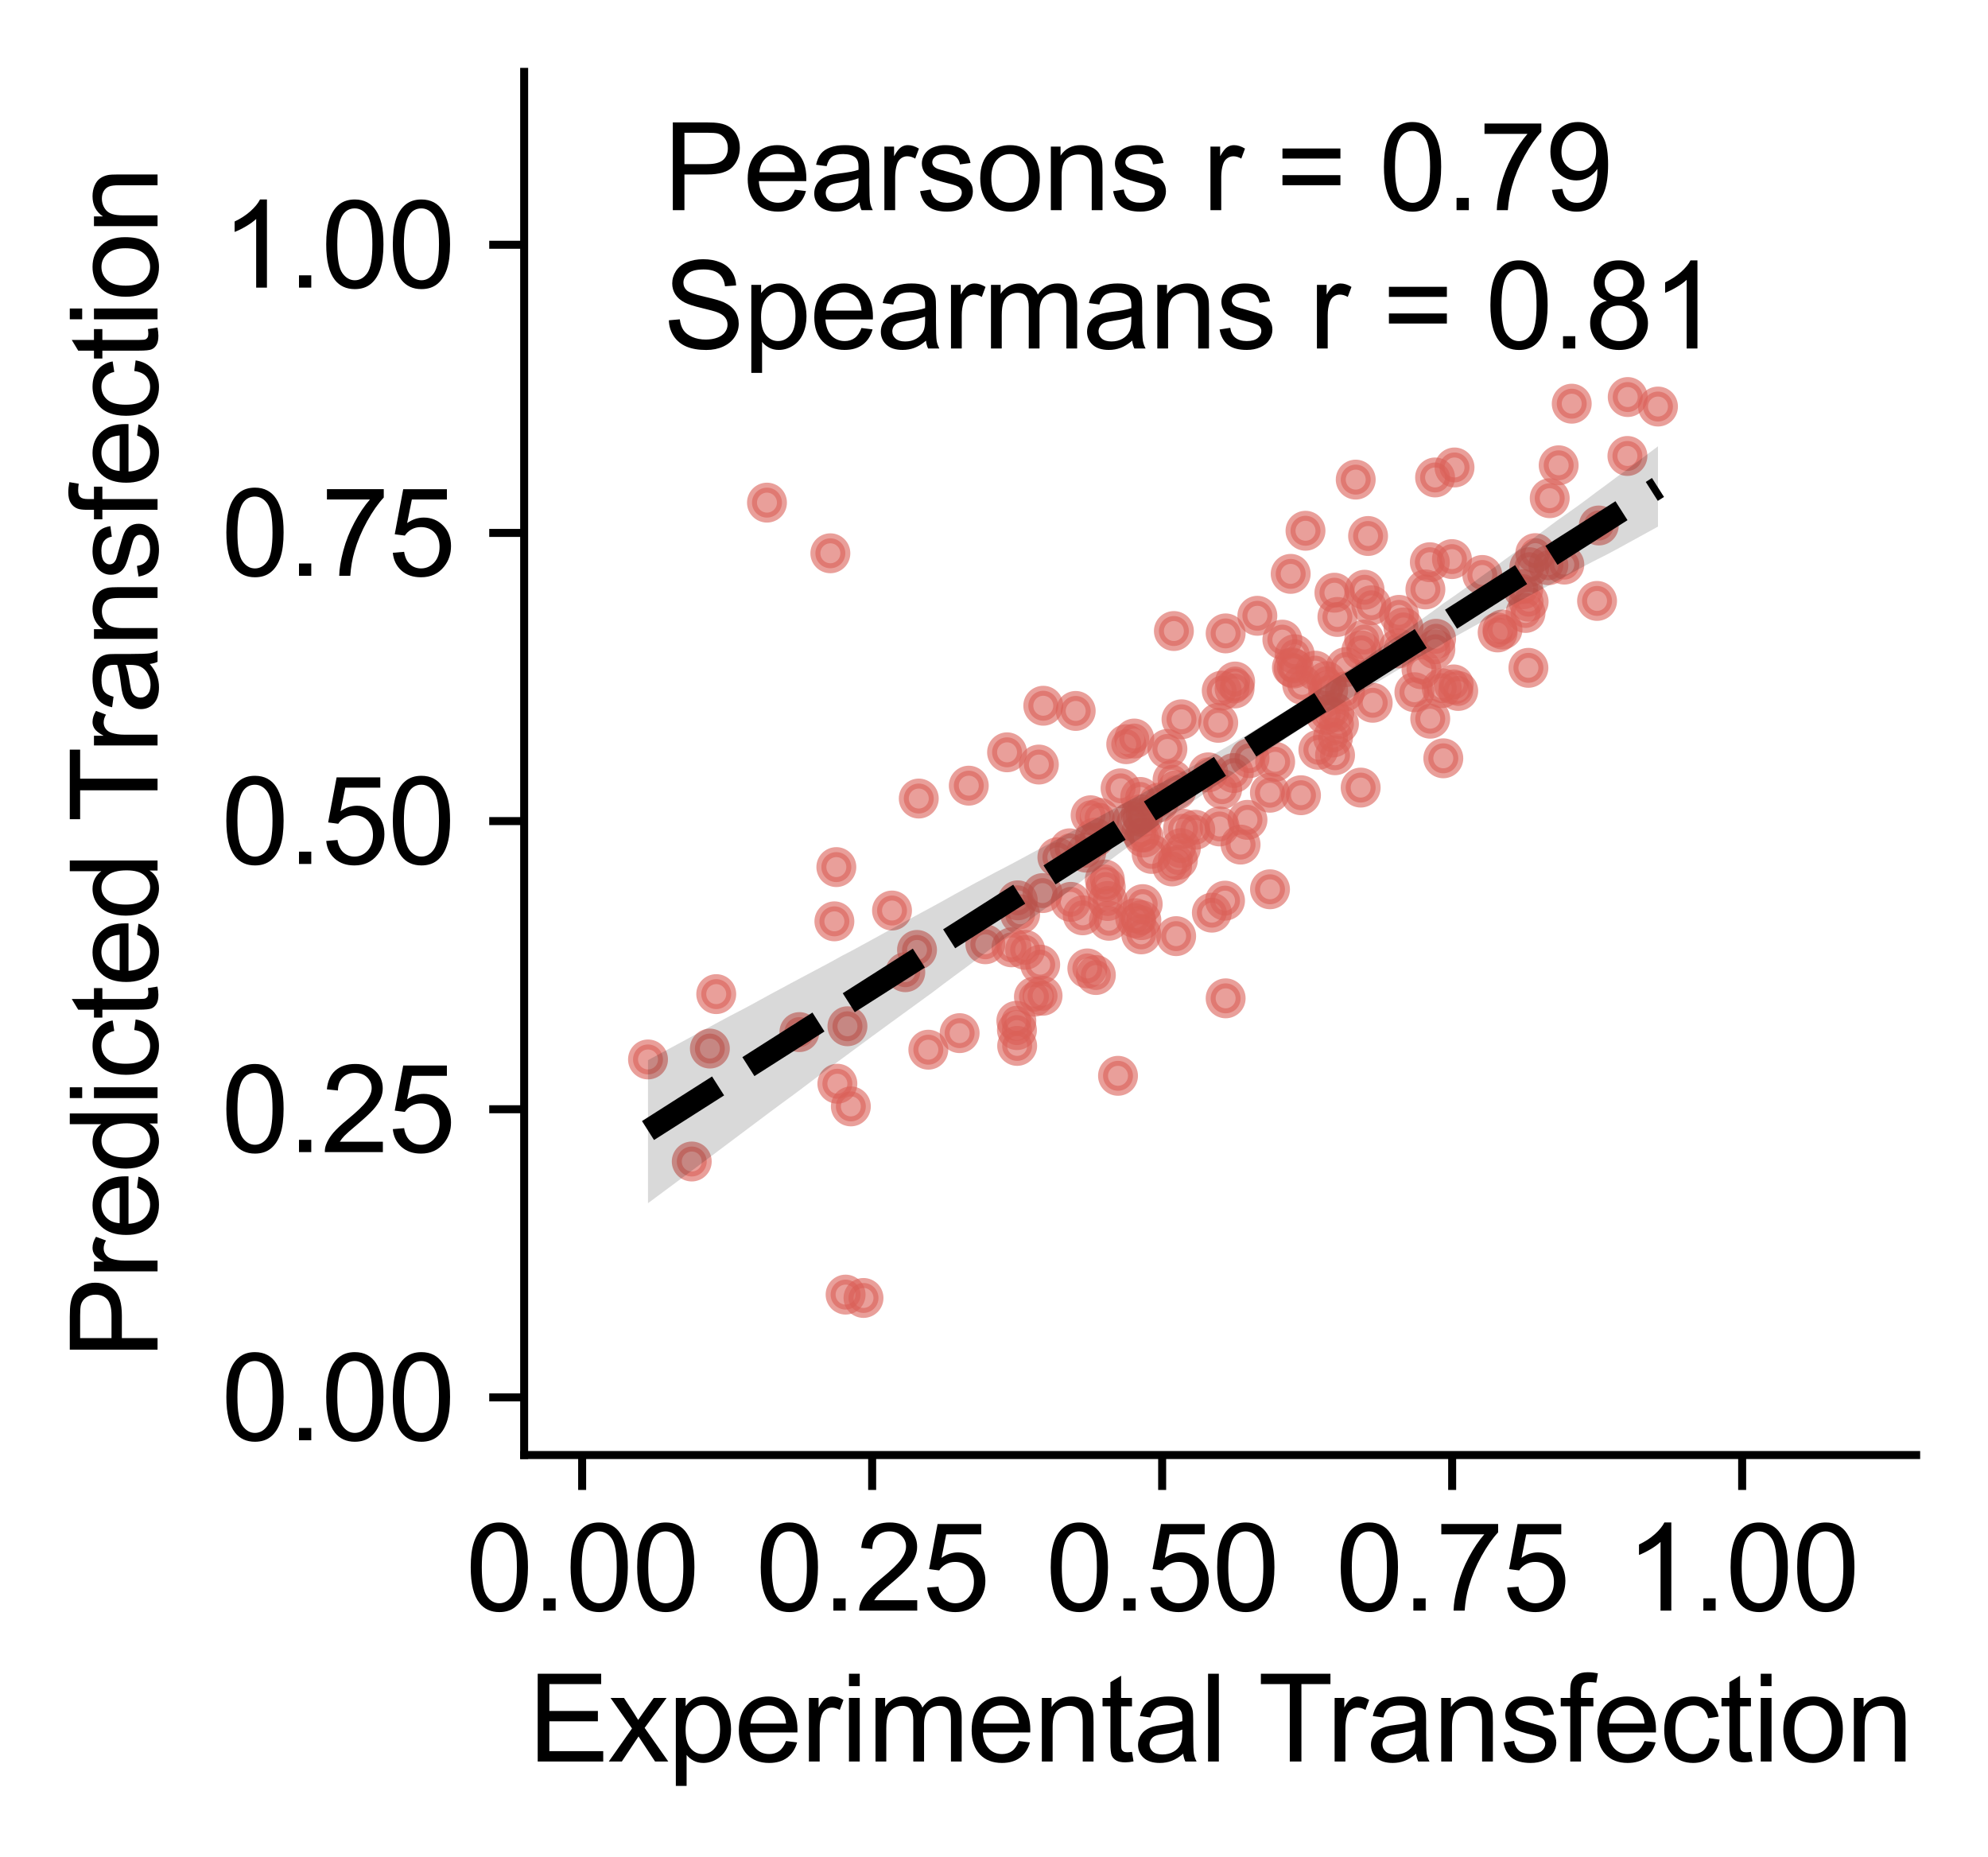 <?xml version="1.0" encoding="utf-8" standalone="no"?>
<!DOCTYPE svg PUBLIC "-//W3C//DTD SVG 1.1//EN"
  "http://www.w3.org/Graphics/SVG/1.1/DTD/svg11.dtd">
<svg xmlns:xlink="http://www.w3.org/1999/xlink" width="199.227pt" height="186.095pt" viewBox="0 0 199.227 186.095" xmlns="http://www.w3.org/2000/svg" version="1.1">
 <defs>
  <style type="text/css">*{stroke-linejoin: round; stroke-linecap: butt}</style>
 </defs>
 <g id="figure_1">
  <g id="patch_1">
   <path d="M 0 186.095 
L 199.227 186.095 
L 199.227 0 
L 0 0 
L 0 186.095 
z
" style="fill: none"/>
  </g>
  <g id="axes_1">
   <g id="patch_2">
    <path d="M 52.528 145.8 
L 192.028 145.8 
L 192.028 7.2 
L 52.528 7.2 
L 52.528 145.8 
z
" style="fill: none"/>
   </g>
   <g id="PathCollection_1">
    <defs>
     <path id="me18f8fcd9a" d="M 0 1.5 
C 0.398 1.5 0.779 1.342 1.061 1.061 
C 1.342 0.779 1.5 0.398 1.5 0 
C 1.5 -0.398 1.342 -0.779 1.061 -1.061 
C 0.779 -1.342 0.398 -1.5 0 -1.5 
C -0.398 -1.5 -0.779 -1.342 -1.061 -1.061 
C -1.342 -0.779 -1.5 -0.398 -1.5 0 
C -1.5 0.398 -1.342 0.779 -1.061 1.061 
C -0.779 1.342 -0.398 1.5 0 1.5 
z
" style="stroke: #db5f57; stroke-opacity: 0.6"/>
    </defs>
    <g clip-path="url(#p782e1b5908)">
     <use xlink:href="#me18f8fcd9a" x="114.64" y="83.929" style="fill: #db5f57; fill-opacity: 0.6; stroke: #db5f57; stroke-opacity: 0.6"/>
     <use xlink:href="#me18f8fcd9a" x="104.481" y="89.491" style="fill: #db5f57; fill-opacity: 0.6; stroke: #db5f57; stroke-opacity: 0.6"/>
     <use xlink:href="#me18f8fcd9a" x="140.649" y="62.872" style="fill: #db5f57; fill-opacity: 0.6; stroke: #db5f57; stroke-opacity: 0.6"/>
     <use xlink:href="#me18f8fcd9a" x="118.404" y="72.076" style="fill: #db5f57; fill-opacity: 0.6; stroke: #db5f57; stroke-opacity: 0.6"/>
     <use xlink:href="#me18f8fcd9a" x="144.641" y="75.985" style="fill: #db5f57; fill-opacity: 0.6; stroke: #db5f57; stroke-opacity: 0.6"/>
     <use xlink:href="#me18f8fcd9a" x="150.086" y="63.374" style="fill: #db5f57; fill-opacity: 0.6; stroke: #db5f57; stroke-opacity: 0.6"/>
     <use xlink:href="#me18f8fcd9a" x="134.028" y="61.82" style="fill: #db5f57; fill-opacity: 0.6; stroke: #db5f57; stroke-opacity: 0.6"/>
     <use xlink:href="#me18f8fcd9a" x="117.909" y="79.172" style="fill: #db5f57; fill-opacity: 0.6; stroke: #db5f57; stroke-opacity: 0.6"/>
     <use xlink:href="#me18f8fcd9a" x="160.224" y="52.657" style="fill: #db5f57; fill-opacity: 0.6; stroke: #db5f57; stroke-opacity: 0.6"/>
     <use xlink:href="#me18f8fcd9a" x="118.043" y="86.166" style="fill: #db5f57; fill-opacity: 0.6; stroke: #db5f57; stroke-opacity: 0.6"/>
     <use xlink:href="#me18f8fcd9a" x="84.927" y="102.835" style="fill: #db5f57; fill-opacity: 0.6; stroke: #db5f57; stroke-opacity: 0.6"/>
     <use xlink:href="#me18f8fcd9a" x="114.371" y="83.397" style="fill: #db5f57; fill-opacity: 0.6; stroke: #db5f57; stroke-opacity: 0.6"/>
     <use xlink:href="#me18f8fcd9a" x="133.729" y="71.368" style="fill: #db5f57; fill-opacity: 0.6; stroke: #db5f57; stroke-opacity: 0.6"/>
     <use xlink:href="#me18f8fcd9a" x="122.828" y="100.037" style="fill: #db5f57; fill-opacity: 0.6; stroke: #db5f57; stroke-opacity: 0.6"/>
     <use xlink:href="#me18f8fcd9a" x="101.851" y="102.291" style="fill: #db5f57; fill-opacity: 0.6; stroke: #db5f57; stroke-opacity: 0.6"/>
     <use xlink:href="#me18f8fcd9a" x="156.769" y="56.574" style="fill: #db5f57; fill-opacity: 0.6; stroke: #db5f57; stroke-opacity: 0.6"/>
     <use xlink:href="#me18f8fcd9a" x="143.816" y="47.843" style="fill: #db5f57; fill-opacity: 0.6; stroke: #db5f57; stroke-opacity: 0.6"/>
     <use xlink:href="#me18f8fcd9a" x="112.298" y="78.992" style="fill: #db5f57; fill-opacity: 0.6; stroke: #db5f57; stroke-opacity: 0.6"/>
     <use xlink:href="#me18f8fcd9a" x="84.742" y="129.724" style="fill: #db5f57; fill-opacity: 0.6; stroke: #db5f57; stroke-opacity: 0.6"/>
     <use xlink:href="#me18f8fcd9a" x="104.11" y="76.611" style="fill: #db5f57; fill-opacity: 0.6; stroke: #db5f57; stroke-opacity: 0.6"/>
     <use xlink:href="#me18f8fcd9a" x="105.966" y="85.899" style="fill: #db5f57; fill-opacity: 0.6; stroke: #db5f57; stroke-opacity: 0.6"/>
     <use xlink:href="#me18f8fcd9a" x="153.17" y="66.92" style="fill: #db5f57; fill-opacity: 0.6; stroke: #db5f57; stroke-opacity: 0.6"/>
     <use xlink:href="#me18f8fcd9a" x="130.831" y="53.184" style="fill: #db5f57; fill-opacity: 0.6; stroke: #db5f57; stroke-opacity: 0.6"/>
     <use xlink:href="#me18f8fcd9a" x="128.511" y="64.094" style="fill: #db5f57; fill-opacity: 0.6; stroke: #db5f57; stroke-opacity: 0.6"/>
     <use xlink:href="#me18f8fcd9a" x="111.133" y="92.265" style="fill: #db5f57; fill-opacity: 0.6; stroke: #db5f57; stroke-opacity: 0.6"/>
     <use xlink:href="#me18f8fcd9a" x="122.478" y="79.077" style="fill: #db5f57; fill-opacity: 0.6; stroke: #db5f57; stroke-opacity: 0.6"/>
     <use xlink:href="#me18f8fcd9a" x="130.501" y="68.625" style="fill: #db5f57; fill-opacity: 0.6; stroke: #db5f57; stroke-opacity: 0.6"/>
     <use xlink:href="#me18f8fcd9a" x="136.72" y="64.086" style="fill: #db5f57; fill-opacity: 0.6; stroke: #db5f57; stroke-opacity: 0.6"/>
     <use xlink:href="#me18f8fcd9a" x="132.12" y="75.133" style="fill: #db5f57; fill-opacity: 0.6; stroke: #db5f57; stroke-opacity: 0.6"/>
     <use xlink:href="#me18f8fcd9a" x="143.919" y="64.007" style="fill: #db5f57; fill-opacity: 0.6; stroke: #db5f57; stroke-opacity: 0.6"/>
     <use xlink:href="#me18f8fcd9a" x="119.786" y="83.147" style="fill: #db5f57; fill-opacity: 0.6; stroke: #db5f57; stroke-opacity: 0.6"/>
     <use xlink:href="#me18f8fcd9a" x="71.139" y="105.07" style="fill: #db5f57; fill-opacity: 0.6; stroke: #db5f57; stroke-opacity: 0.6"/>
     <use xlink:href="#me18f8fcd9a" x="123.725" y="68.989" style="fill: #db5f57; fill-opacity: 0.6; stroke: #db5f57; stroke-opacity: 0.6"/>
     <use xlink:href="#me18f8fcd9a" x="166.154" y="40.737" style="fill: #db5f57; fill-opacity: 0.6; stroke: #db5f57; stroke-opacity: 0.6"/>
     <use xlink:href="#me18f8fcd9a" x="109.823" y="97.702" style="fill: #db5f57; fill-opacity: 0.6; stroke: #db5f57; stroke-opacity: 0.6"/>
     <use xlink:href="#me18f8fcd9a" x="156.202" y="46.625" style="fill: #db5f57; fill-opacity: 0.6; stroke: #db5f57; stroke-opacity: 0.6"/>
     <use xlink:href="#me18f8fcd9a" x="134.183" y="72.538" style="fill: #db5f57; fill-opacity: 0.6; stroke: #db5f57; stroke-opacity: 0.6"/>
     <use xlink:href="#me18f8fcd9a" x="144.486" y="68.958" style="fill: #db5f57; fill-opacity: 0.6; stroke: #db5f57; stroke-opacity: 0.6"/>
     <use xlink:href="#me18f8fcd9a" x="113.763" y="92.005" style="fill: #db5f57; fill-opacity: 0.6; stroke: #db5f57; stroke-opacity: 0.6"/>
     <use xlink:href="#me18f8fcd9a" x="127.273" y="89.109" style="fill: #db5f57; fill-opacity: 0.6; stroke: #db5f57; stroke-opacity: 0.6"/>
     <use xlink:href="#me18f8fcd9a" x="114.505" y="81.882" style="fill: #db5f57; fill-opacity: 0.6; stroke: #db5f57; stroke-opacity: 0.6"/>
     <use xlink:href="#me18f8fcd9a" x="83.618" y="92.321" style="fill: #db5f57; fill-opacity: 0.6; stroke: #db5f57; stroke-opacity: 0.6"/>
     <use xlink:href="#me18f8fcd9a" x="76.862" y="50.365" style="fill: #db5f57; fill-opacity: 0.6; stroke: #db5f57; stroke-opacity: 0.6"/>
     <use xlink:href="#me18f8fcd9a" x="104.244" y="96.66" style="fill: #db5f57; fill-opacity: 0.6; stroke: #db5f57; stroke-opacity: 0.6"/>
     <use xlink:href="#me18f8fcd9a" x="115.413" y="85.567" style="fill: #db5f57; fill-opacity: 0.6; stroke: #db5f57; stroke-opacity: 0.6"/>
     <use xlink:href="#me18f8fcd9a" x="108.854" y="85.441" style="fill: #db5f57; fill-opacity: 0.6; stroke: #db5f57; stroke-opacity: 0.6"/>
     <use xlink:href="#me18f8fcd9a" x="80.111" y="103.42" style="fill: #db5f57; fill-opacity: 0.6; stroke: #db5f57; stroke-opacity: 0.6"/>
     <use xlink:href="#me18f8fcd9a" x="114.32" y="81.592" style="fill: #db5f57; fill-opacity: 0.6; stroke: #db5f57; stroke-opacity: 0.6"/>
     <use xlink:href="#me18f8fcd9a" x="143.29" y="56.335" style="fill: #db5f57; fill-opacity: 0.6; stroke: #db5f57; stroke-opacity: 0.6"/>
     <use xlink:href="#me18f8fcd9a" x="134.864" y="66.848" style="fill: #db5f57; fill-opacity: 0.6; stroke: #db5f57; stroke-opacity: 0.6"/>
     <use xlink:href="#me18f8fcd9a" x="109.297" y="81.692" style="fill: #db5f57; fill-opacity: 0.6; stroke: #db5f57; stroke-opacity: 0.6"/>
     <use xlink:href="#me18f8fcd9a" x="125.015" y="82.15" style="fill: #db5f57; fill-opacity: 0.6; stroke: #db5f57; stroke-opacity: 0.6"/>
     <use xlink:href="#me18f8fcd9a" x="136.431" y="65.169" style="fill: #db5f57; fill-opacity: 0.6; stroke: #db5f57; stroke-opacity: 0.6"/>
     <use xlink:href="#me18f8fcd9a" x="152.654" y="59.038" style="fill: #db5f57; fill-opacity: 0.6; stroke: #db5f57; stroke-opacity: 0.6"/>
     <use xlink:href="#me18f8fcd9a" x="116.125" y="80.428" style="fill: #db5f57; fill-opacity: 0.6; stroke: #db5f57; stroke-opacity: 0.6"/>
     <use xlink:href="#me18f8fcd9a" x="89.393" y="91.238" style="fill: #db5f57; fill-opacity: 0.6; stroke: #db5f57; stroke-opacity: 0.6"/>
     <use xlink:href="#me18f8fcd9a" x="122.828" y="63.469" style="fill: #db5f57; fill-opacity: 0.6; stroke: #db5f57; stroke-opacity: 0.6"/>
     <use xlink:href="#me18f8fcd9a" x="145.682" y="68.581" style="fill: #db5f57; fill-opacity: 0.6; stroke: #db5f57; stroke-opacity: 0.6"/>
     <use xlink:href="#me18f8fcd9a" x="107.802" y="71.238" style="fill: #db5f57; fill-opacity: 0.6; stroke: #db5f57; stroke-opacity: 0.6"/>
     <use xlink:href="#me18f8fcd9a" x="64.94" y="106.161" style="fill: #db5f57; fill-opacity: 0.6; stroke: #db5f57; stroke-opacity: 0.6"/>
     <use xlink:href="#me18f8fcd9a" x="121.446" y="91.452" style="fill: #db5f57; fill-opacity: 0.6; stroke: #db5f57; stroke-opacity: 0.6"/>
     <use xlink:href="#me18f8fcd9a" x="96.169" y="103.524" style="fill: #db5f57; fill-opacity: 0.6; stroke: #db5f57; stroke-opacity: 0.6"/>
     <use xlink:href="#me18f8fcd9a" x="155.17" y="56.638" style="fill: #db5f57; fill-opacity: 0.6; stroke: #db5f57; stroke-opacity: 0.6"/>
     <use xlink:href="#me18f8fcd9a" x="132.853" y="71.626" style="fill: #db5f57; fill-opacity: 0.6; stroke: #db5f57; stroke-opacity: 0.6"/>
     <use xlink:href="#me18f8fcd9a" x="141.743" y="69.363" style="fill: #db5f57; fill-opacity: 0.6; stroke: #db5f57; stroke-opacity: 0.6"/>
     <use xlink:href="#me18f8fcd9a" x="135.864" y="48.059" style="fill: #db5f57; fill-opacity: 0.6; stroke: #db5f57; stroke-opacity: 0.6"/>
     <use xlink:href="#me18f8fcd9a" x="97.087" y="78.727" style="fill: #db5f57; fill-opacity: 0.6; stroke: #db5f57; stroke-opacity: 0.6"/>
     <use xlink:href="#me18f8fcd9a" x="127.263" y="79.435" style="fill: #db5f57; fill-opacity: 0.6; stroke: #db5f57; stroke-opacity: 0.6"/>
     <use xlink:href="#me18f8fcd9a" x="163.122" y="39.785" style="fill: #db5f57; fill-opacity: 0.6; stroke: #db5f57; stroke-opacity: 0.6"/>
     <use xlink:href="#me18f8fcd9a" x="103.615" y="99.876" style="fill: #db5f57; fill-opacity: 0.6; stroke: #db5f57; stroke-opacity: 0.6"/>
     <use xlink:href="#me18f8fcd9a" x="86.536" y="130.06" style="fill: #db5f57; fill-opacity: 0.6; stroke: #db5f57; stroke-opacity: 0.6"/>
     <use xlink:href="#me18f8fcd9a" x="129.748" y="65.557" style="fill: #db5f57; fill-opacity: 0.6; stroke: #db5f57; stroke-opacity: 0.6"/>
     <use xlink:href="#me18f8fcd9a" x="134.781" y="69.294" style="fill: #db5f57; fill-opacity: 0.6; stroke: #db5f57; stroke-opacity: 0.6"/>
     <use xlink:href="#me18f8fcd9a" x="108.967" y="97.039" style="fill: #db5f57; fill-opacity: 0.6; stroke: #db5f57; stroke-opacity: 0.6"/>
     <use xlink:href="#me18f8fcd9a" x="111.009" y="90.283" style="fill: #db5f57; fill-opacity: 0.6; stroke: #db5f57; stroke-opacity: 0.6"/>
     <use xlink:href="#me18f8fcd9a" x="132.935" y="68.259" style="fill: #db5f57; fill-opacity: 0.6; stroke: #db5f57; stroke-opacity: 0.6"/>
     <use xlink:href="#me18f8fcd9a" x="163.091" y="45.69" style="fill: #db5f57; fill-opacity: 0.6; stroke: #db5f57; stroke-opacity: 0.6"/>
     <use xlink:href="#me18f8fcd9a" x="122.22" y="82.814" style="fill: #db5f57; fill-opacity: 0.6; stroke: #db5f57; stroke-opacity: 0.6"/>
     <use xlink:href="#me18f8fcd9a" x="137.432" y="60.653" style="fill: #db5f57; fill-opacity: 0.6; stroke: #db5f57; stroke-opacity: 0.6"/>
     <use xlink:href="#me18f8fcd9a" x="124.324" y="84.631" style="fill: #db5f57; fill-opacity: 0.6; stroke: #db5f57; stroke-opacity: 0.6"/>
     <use xlink:href="#me18f8fcd9a" x="129.346" y="57.504" style="fill: #db5f57; fill-opacity: 0.6; stroke: #db5f57; stroke-opacity: 0.6"/>
     <use xlink:href="#me18f8fcd9a" x="108.503" y="91.72" style="fill: #db5f57; fill-opacity: 0.6; stroke: #db5f57; stroke-opacity: 0.6"/>
     <use xlink:href="#me18f8fcd9a" x="71.778" y="99.614" style="fill: #db5f57; fill-opacity: 0.6; stroke: #db5f57; stroke-opacity: 0.6"/>
     <use xlink:href="#me18f8fcd9a" x="136.359" y="78.92" style="fill: #db5f57; fill-opacity: 0.6; stroke: #db5f57; stroke-opacity: 0.6"/>
     <use xlink:href="#me18f8fcd9a" x="101.996" y="90.215" style="fill: #db5f57; fill-opacity: 0.6; stroke: #db5f57; stroke-opacity: 0.6"/>
     <use xlink:href="#me18f8fcd9a" x="153.262" y="56.835" style="fill: #db5f57; fill-opacity: 0.6; stroke: #db5f57; stroke-opacity: 0.6"/>
     <use xlink:href="#me18f8fcd9a" x="117.507" y="78.139" style="fill: #db5f57; fill-opacity: 0.6; stroke: #db5f57; stroke-opacity: 0.6"/>
     <use xlink:href="#me18f8fcd9a" x="142.454" y="67.064" style="fill: #db5f57; fill-opacity: 0.6; stroke: #db5f57; stroke-opacity: 0.6"/>
     <use xlink:href="#me18f8fcd9a" x="101.367" y="94.925" style="fill: #db5f57; fill-opacity: 0.6; stroke: #db5f57; stroke-opacity: 0.6"/>
     <use xlink:href="#me18f8fcd9a" x="136.751" y="59.094" style="fill: #db5f57; fill-opacity: 0.6; stroke: #db5f57; stroke-opacity: 0.6"/>
     <use xlink:href="#me18f8fcd9a" x="112.041" y="107.8" style="fill: #db5f57; fill-opacity: 0.6; stroke: #db5f57; stroke-opacity: 0.6"/>
     <use xlink:href="#me18f8fcd9a" x="123.643" y="77.459" style="fill: #db5f57; fill-opacity: 0.6; stroke: #db5f57; stroke-opacity: 0.6"/>
     <use xlink:href="#me18f8fcd9a" x="126.005" y="61.704" style="fill: #db5f57; fill-opacity: 0.6; stroke: #db5f57; stroke-opacity: 0.6"/>
     <use xlink:href="#me18f8fcd9a" x="69.324" y="116.387" style="fill: #db5f57; fill-opacity: 0.6; stroke: #db5f57; stroke-opacity: 0.6"/>
     <use xlink:href="#me18f8fcd9a" x="129.47" y="66.872" style="fill: #db5f57; fill-opacity: 0.6; stroke: #db5f57; stroke-opacity: 0.6"/>
     <use xlink:href="#me18f8fcd9a" x="114.382" y="92.202" style="fill: #db5f57; fill-opacity: 0.6; stroke: #db5f57; stroke-opacity: 0.6"/>
     <use xlink:href="#me18f8fcd9a" x="102.233" y="91.616" style="fill: #db5f57; fill-opacity: 0.6; stroke: #db5f57; stroke-opacity: 0.6"/>
     <use xlink:href="#me18f8fcd9a" x="140.144" y="64.978" style="fill: #db5f57; fill-opacity: 0.6; stroke: #db5f57; stroke-opacity: 0.6"/>
     <use xlink:href="#me18f8fcd9a" x="148.549" y="57.614" style="fill: #db5f57; fill-opacity: 0.6; stroke: #db5f57; stroke-opacity: 0.6"/>
     <use xlink:href="#me18f8fcd9a" x="153.861" y="55.425" style="fill: #db5f57; fill-opacity: 0.6; stroke: #db5f57; stroke-opacity: 0.6"/>
     <use xlink:href="#me18f8fcd9a" x="107.193" y="85.004" style="fill: #db5f57; fill-opacity: 0.6; stroke: #db5f57; stroke-opacity: 0.6"/>
     <use xlink:href="#me18f8fcd9a" x="100.923" y="75.385" style="fill: #db5f57; fill-opacity: 0.6; stroke: #db5f57; stroke-opacity: 0.6"/>
     <use xlink:href="#me18f8fcd9a" x="127.789" y="76.334" style="fill: #db5f57; fill-opacity: 0.6; stroke: #db5f57; stroke-opacity: 0.6"/>
     <use xlink:href="#me18f8fcd9a" x="117.641" y="63.231" style="fill: #db5f57; fill-opacity: 0.6; stroke: #db5f57; stroke-opacity: 0.6"/>
     <use xlink:href="#me18f8fcd9a" x="123.777" y="68.29" style="fill: #db5f57; fill-opacity: 0.6; stroke: #db5f57; stroke-opacity: 0.6"/>
     <use xlink:href="#me18f8fcd9a" x="130.377" y="79.685" style="fill: #db5f57; fill-opacity: 0.6; stroke: #db5f57; stroke-opacity: 0.6"/>
     <use xlink:href="#me18f8fcd9a" x="131.811" y="67.202" style="fill: #db5f57; fill-opacity: 0.6; stroke: #db5f57; stroke-opacity: 0.6"/>
     <use xlink:href="#me18f8fcd9a" x="93.033" y="105.183" style="fill: #db5f57; fill-opacity: 0.6; stroke: #db5f57; stroke-opacity: 0.6"/>
     <use xlink:href="#me18f8fcd9a" x="91.899" y="95.186" style="fill: #db5f57; fill-opacity: 0.6; stroke: #db5f57; stroke-opacity: 0.6"/>
     <use xlink:href="#me18f8fcd9a" x="125.221" y="75.973" style="fill: #db5f57; fill-opacity: 0.6; stroke: #db5f57; stroke-opacity: 0.6"/>
     <use xlink:href="#me18f8fcd9a" x="146.136" y="69.236" style="fill: #db5f57; fill-opacity: 0.6; stroke: #db5f57; stroke-opacity: 0.6"/>
     <use xlink:href="#me18f8fcd9a" x="155.304" y="49.921" style="fill: #db5f57; fill-opacity: 0.6; stroke: #db5f57; stroke-opacity: 0.6"/>
     <use xlink:href="#me18f8fcd9a" x="110.205" y="81.95" style="fill: #db5f57; fill-opacity: 0.6; stroke: #db5f57; stroke-opacity: 0.6"/>
     <use xlink:href="#me18f8fcd9a" x="113.67" y="74.003" style="fill: #db5f57; fill-opacity: 0.6; stroke: #db5f57; stroke-opacity: 0.6"/>
     <use xlink:href="#me18f8fcd9a" x="145.507" y="56.024" style="fill: #db5f57; fill-opacity: 0.6; stroke: #db5f57; stroke-opacity: 0.6"/>
     <use xlink:href="#me18f8fcd9a" x="83.215" y="55.441" style="fill: #db5f57; fill-opacity: 0.6; stroke: #db5f57; stroke-opacity: 0.6"/>
     <use xlink:href="#me18f8fcd9a" x="109.71" y="83.936" style="fill: #db5f57; fill-opacity: 0.6; stroke: #db5f57; stroke-opacity: 0.6"/>
     <use xlink:href="#me18f8fcd9a" x="114.371" y="93.628" style="fill: #db5f57; fill-opacity: 0.6; stroke: #db5f57; stroke-opacity: 0.6"/>
     <use xlink:href="#me18f8fcd9a" x="101.913" y="103.22" style="fill: #db5f57; fill-opacity: 0.6; stroke: #db5f57; stroke-opacity: 0.6"/>
     <use xlink:href="#me18f8fcd9a" x="157.511" y="40.452" style="fill: #db5f57; fill-opacity: 0.6; stroke: #db5f57; stroke-opacity: 0.6"/>
     <use xlink:href="#me18f8fcd9a" x="114.516" y="90.596" style="fill: #db5f57; fill-opacity: 0.6; stroke: #db5f57; stroke-opacity: 0.6"/>
     <use xlink:href="#me18f8fcd9a" x="98.747" y="94.619" style="fill: #db5f57; fill-opacity: 0.6; stroke: #db5f57; stroke-opacity: 0.6"/>
     <use xlink:href="#me18f8fcd9a" x="116.991" y="75.046" style="fill: #db5f57; fill-opacity: 0.6; stroke: #db5f57; stroke-opacity: 0.6"/>
     <use xlink:href="#me18f8fcd9a" x="118.342" y="84.985" style="fill: #db5f57; fill-opacity: 0.6; stroke: #db5f57; stroke-opacity: 0.6"/>
     <use xlink:href="#me18f8fcd9a" x="90.723" y="97.418" style="fill: #db5f57; fill-opacity: 0.6; stroke: #db5f57; stroke-opacity: 0.6"/>
     <use xlink:href="#me18f8fcd9a" x="143.846" y="65.056" style="fill: #db5f57; fill-opacity: 0.6; stroke: #db5f57; stroke-opacity: 0.6"/>
     <use xlink:href="#me18f8fcd9a" x="133.791" y="75.678" style="fill: #db5f57; fill-opacity: 0.6; stroke: #db5f57; stroke-opacity: 0.6"/>
     <use xlink:href="#me18f8fcd9a" x="83.814" y="86.886" style="fill: #db5f57; fill-opacity: 0.6; stroke: #db5f57; stroke-opacity: 0.6"/>
     <use xlink:href="#me18f8fcd9a" x="113.412" y="82.292" style="fill: #db5f57; fill-opacity: 0.6; stroke: #db5f57; stroke-opacity: 0.6"/>
     <use xlink:href="#me18f8fcd9a" x="133.729" y="59.391" style="fill: #db5f57; fill-opacity: 0.6; stroke: #db5f57; stroke-opacity: 0.6"/>
     <use xlink:href="#me18f8fcd9a" x="92.074" y="80.017" style="fill: #db5f57; fill-opacity: 0.6; stroke: #db5f57; stroke-opacity: 0.6"/>
     <use xlink:href="#me18f8fcd9a" x="83.917" y="108.593" style="fill: #db5f57; fill-opacity: 0.6; stroke: #db5f57; stroke-opacity: 0.6"/>
     <use xlink:href="#me18f8fcd9a" x="150.571" y="63.081" style="fill: #db5f57; fill-opacity: 0.6; stroke: #db5f57; stroke-opacity: 0.6"/>
     <use xlink:href="#me18f8fcd9a" x="104.481" y="99.781" style="fill: #db5f57; fill-opacity: 0.6; stroke: #db5f57; stroke-opacity: 0.6"/>
     <use xlink:href="#me18f8fcd9a" x="129.645" y="66.989" style="fill: #db5f57; fill-opacity: 0.6; stroke: #db5f57; stroke-opacity: 0.6"/>
     <use xlink:href="#me18f8fcd9a" x="122.086" y="72.43" style="fill: #db5f57; fill-opacity: 0.6; stroke: #db5f57; stroke-opacity: 0.6"/>
     <use xlink:href="#me18f8fcd9a" x="122.436" y="69.204" style="fill: #db5f57; fill-opacity: 0.6; stroke: #db5f57; stroke-opacity: 0.6"/>
     <use xlink:href="#me18f8fcd9a" x="137.102" y="53.709" style="fill: #db5f57; fill-opacity: 0.6; stroke: #db5f57; stroke-opacity: 0.6"/>
     <use xlink:href="#me18f8fcd9a" x="122.766" y="90.248" style="fill: #db5f57; fill-opacity: 0.6; stroke: #db5f57; stroke-opacity: 0.6"/>
     <use xlink:href="#me18f8fcd9a" x="114.268" y="79.854" style="fill: #db5f57; fill-opacity: 0.6; stroke: #db5f57; stroke-opacity: 0.6"/>
     <use xlink:href="#me18f8fcd9a" x="121.085" y="77.392" style="fill: #db5f57; fill-opacity: 0.6; stroke: #db5f57; stroke-opacity: 0.6"/>
     <use xlink:href="#me18f8fcd9a" x="153.19" y="60.292" style="fill: #db5f57; fill-opacity: 0.6; stroke: #db5f57; stroke-opacity: 0.6"/>
     <use xlink:href="#me18f8fcd9a" x="145.765" y="46.842" style="fill: #db5f57; fill-opacity: 0.6; stroke: #db5f57; stroke-opacity: 0.6"/>
     <use xlink:href="#me18f8fcd9a" x="110.721" y="88.126" style="fill: #db5f57; fill-opacity: 0.6; stroke: #db5f57; stroke-opacity: 0.6"/>
     <use xlink:href="#me18f8fcd9a" x="160.048" y="60.214" style="fill: #db5f57; fill-opacity: 0.6; stroke: #db5f57; stroke-opacity: 0.6"/>
     <use xlink:href="#me18f8fcd9a" x="133.585" y="73.901" style="fill: #db5f57; fill-opacity: 0.6; stroke: #db5f57; stroke-opacity: 0.6"/>
     <use xlink:href="#me18f8fcd9a" x="137.566" y="70.421" style="fill: #db5f57; fill-opacity: 0.6; stroke: #db5f57; stroke-opacity: 0.6"/>
     <use xlink:href="#me18f8fcd9a" x="142.846" y="59.063" style="fill: #db5f57; fill-opacity: 0.6; stroke: #db5f57; stroke-opacity: 0.6"/>
     <use xlink:href="#me18f8fcd9a" x="85.268" y="110.865" style="fill: #db5f57; fill-opacity: 0.6; stroke: #db5f57; stroke-opacity: 0.6"/>
     <use xlink:href="#me18f8fcd9a" x="140.206" y="61.612" style="fill: #db5f57; fill-opacity: 0.6; stroke: #db5f57; stroke-opacity: 0.6"/>
     <use xlink:href="#me18f8fcd9a" x="101.934" y="104.803" style="fill: #db5f57; fill-opacity: 0.6; stroke: #db5f57; stroke-opacity: 0.6"/>
     <use xlink:href="#me18f8fcd9a" x="143.331" y="72.017" style="fill: #db5f57; fill-opacity: 0.6; stroke: #db5f57; stroke-opacity: 0.6"/>
     <use xlink:href="#me18f8fcd9a" x="112.866" y="74.571" style="fill: #db5f57; fill-opacity: 0.6; stroke: #db5f57; stroke-opacity: 0.6"/>
     <use xlink:href="#me18f8fcd9a" x="133.1" y="69.171" style="fill: #db5f57; fill-opacity: 0.6; stroke: #db5f57; stroke-opacity: 0.6"/>
     <use xlink:href="#me18f8fcd9a" x="104.553" y="70.718" style="fill: #db5f57; fill-opacity: 0.6; stroke: #db5f57; stroke-opacity: 0.6"/>
     <use xlink:href="#me18f8fcd9a" x="118.559" y="83.046" style="fill: #db5f57; fill-opacity: 0.6; stroke: #db5f57; stroke-opacity: 0.6"/>
     <use xlink:href="#me18f8fcd9a" x="117.868" y="93.805" style="fill: #db5f57; fill-opacity: 0.6; stroke: #db5f57; stroke-opacity: 0.6"/>
     <use xlink:href="#me18f8fcd9a" x="117.465" y="86.822" style="fill: #db5f57; fill-opacity: 0.6; stroke: #db5f57; stroke-opacity: 0.6"/>
     <use xlink:href="#me18f8fcd9a" x="107.307" y="90.369" style="fill: #db5f57; fill-opacity: 0.6; stroke: #db5f57; stroke-opacity: 0.6"/>
     <use xlink:href="#me18f8fcd9a" x="152.881" y="61.421" style="fill: #db5f57; fill-opacity: 0.6; stroke: #db5f57; stroke-opacity: 0.6"/>
     <use xlink:href="#me18f8fcd9a" x="110.813" y="88.881" style="fill: #db5f57; fill-opacity: 0.6; stroke: #db5f57; stroke-opacity: 0.6"/>
     <use xlink:href="#me18f8fcd9a" x="102.738" y="95.177" style="fill: #db5f57; fill-opacity: 0.6; stroke: #db5f57; stroke-opacity: 0.6"/>
    </g>
   </g>
   <g id="PolyCollection_1">
    <path d="M 64.94 106.228 
L 64.94 120.562 
L 65.963 119.804 
L 66.985 119.047 
L 68.007 118.289 
L 69.03 117.532 
L 70.052 116.767 
L 71.075 116 
L 72.097 115.234 
L 73.119 114.467 
L 74.142 113.7 
L 75.164 112.934 
L 76.186 112.167 
L 77.209 111.401 
L 78.231 110.642 
L 79.253 109.895 
L 80.276 109.134 
L 81.298 108.361 
L 82.321 107.589 
L 83.343 106.837 
L 84.365 106.085 
L 85.388 105.333 
L 86.41 104.576 
L 87.432 103.823 
L 88.455 103.078 
L 89.477 102.329 
L 90.499 101.586 
L 91.522 100.843 
L 92.544 100.099 
L 93.566 99.355 
L 94.589 98.577 
L 95.611 97.818 
L 96.634 97.066 
L 97.656 96.301 
L 98.678 95.528 
L 99.701 94.755 
L 100.723 93.991 
L 101.745 93.241 
L 102.768 92.504 
L 103.79 91.745 
L 104.812 90.982 
L 105.835 90.259 
L 106.857 89.495 
L 107.879 88.684 
L 108.902 87.882 
L 109.924 87.15 
L 110.947 86.423 
L 111.969 85.652 
L 112.991 84.906 
L 114.014 84.157 
L 115.036 83.425 
L 116.058 82.667 
L 117.081 81.964 
L 118.103 81.284 
L 119.125 80.583 
L 120.148 79.895 
L 121.17 79.187 
L 122.192 78.51 
L 123.215 77.792 
L 124.237 77.076 
L 125.26 76.381 
L 126.282 75.682 
L 127.304 75.036 
L 128.327 74.357 
L 129.349 73.673 
L 130.371 72.982 
L 131.394 72.38 
L 132.416 71.763 
L 133.438 71.145 
L 134.461 70.5 
L 135.483 69.848 
L 136.505 69.262 
L 137.528 68.642 
L 138.55 68.043 
L 139.573 67.433 
L 140.595 66.825 
L 141.617 66.205 
L 142.64 65.611 
L 143.662 65.062 
L 144.684 64.457 
L 145.707 63.857 
L 146.729 63.297 
L 147.751 62.73 
L 148.774 62.164 
L 149.796 61.582 
L 150.818 61.022 
L 151.841 60.468 
L 152.863 59.916 
L 153.886 59.364 
L 154.908 58.833 
L 155.93 58.276 
L 156.953 57.718 
L 157.975 57.16 
L 158.997 56.603 
L 160.02 56.074 
L 161.042 55.56 
L 162.064 55.014 
L 163.087 54.452 
L 164.109 53.891 
L 165.131 53.33 
L 166.154 52.768 
L 166.154 44.722 
L 166.154 44.722 
L 165.131 45.488 
L 164.109 46.261 
L 163.087 47.022 
L 162.064 47.763 
L 161.042 48.528 
L 160.02 49.276 
L 158.997 50.049 
L 157.975 50.798 
L 156.953 51.52 
L 155.93 52.242 
L 154.908 53.005 
L 153.886 53.778 
L 152.863 54.551 
L 151.841 55.324 
L 150.818 56.061 
L 149.796 56.817 
L 148.774 57.534 
L 147.751 58.278 
L 146.729 59.009 
L 145.707 59.735 
L 144.684 60.439 
L 143.662 61.195 
L 142.64 61.927 
L 141.617 62.64 
L 140.595 63.383 
L 139.573 64.041 
L 138.55 64.749 
L 137.528 65.456 
L 136.505 66.19 
L 135.483 66.904 
L 134.461 67.577 
L 133.438 68.229 
L 132.416 68.905 
L 131.394 69.585 
L 130.371 70.258 
L 129.349 70.92 
L 128.327 71.55 
L 127.304 72.187 
L 126.282 72.817 
L 125.26 73.448 
L 124.237 74.071 
L 123.215 74.677 
L 122.192 75.266 
L 121.17 75.835 
L 120.148 76.413 
L 119.125 76.989 
L 118.103 77.54 
L 117.081 78.072 
L 116.058 78.604 
L 115.036 79.179 
L 114.014 79.752 
L 112.991 80.304 
L 111.969 80.855 
L 110.947 81.407 
L 109.924 81.958 
L 108.902 82.509 
L 107.879 83.061 
L 106.857 83.612 
L 105.835 84.164 
L 104.812 84.716 
L 103.79 85.269 
L 102.768 85.82 
L 101.745 86.371 
L 100.723 86.912 
L 99.701 87.439 
L 98.678 87.986 
L 97.656 88.527 
L 96.634 89.087 
L 95.611 89.648 
L 94.589 90.221 
L 93.566 90.785 
L 92.544 91.337 
L 91.522 91.89 
L 90.499 92.45 
L 89.477 93.011 
L 88.455 93.571 
L 87.432 94.131 
L 86.41 94.692 
L 85.388 95.249 
L 84.365 95.779 
L 83.343 96.348 
L 82.321 96.894 
L 81.298 97.438 
L 80.276 97.981 
L 79.253 98.525 
L 78.231 99.079 
L 77.209 99.624 
L 76.186 100.187 
L 75.164 100.749 
L 74.142 101.287 
L 73.119 101.819 
L 72.097 102.369 
L 71.075 102.92 
L 70.052 103.471 
L 69.03 104.022 
L 68.007 104.574 
L 66.985 105.125 
L 65.963 105.677 
L 64.94 106.228 
z
" clip-path="url(#p782e1b5908)" style="fill-opacity: 0.15"/>
   </g>
   <g id="matplotlib.axis_1">
    <g id="xtick_1">
     <g id="line2d_1">
      <defs>
       <path id="m584674b96c" d="M 0 0 
L 0 3.5 
" style="stroke: #000000; stroke-width: 0.8"/>
      </defs>
      <g>
       <use xlink:href="#m584674b96c" x="58.34" y="145.8" style="stroke: #000000; stroke-width: 0.8"/>
      </g>
     </g>
     <g id="text_1">
      <!-- 0.00 -->
      <g transform="translate(46.663 161.389) scale(0.12 -0.12)">
       <defs>
        <path id="ArialMT-30" d="M 266 2259 
Q 266 3072 433 3567 
Q 600 4063 929 4331 
Q 1259 4600 1759 4600 
Q 2128 4600 2406 4451 
Q 2684 4303 2865 4023 
Q 3047 3744 3150 3342 
Q 3253 2941 3253 2259 
Q 3253 1453 3087 958 
Q 2922 463 2592 192 
Q 2263 -78 1759 -78 
Q 1097 -78 719 397 
Q 266 969 266 2259 
z
M 844 2259 
Q 844 1131 1108 757 
Q 1372 384 1759 384 
Q 2147 384 2411 759 
Q 2675 1134 2675 2259 
Q 2675 3391 2411 3762 
Q 2147 4134 1753 4134 
Q 1366 4134 1134 3806 
Q 844 3388 844 2259 
z
" transform="scale(0.016)"/>
        <path id="ArialMT-2e" d="M 581 0 
L 581 641 
L 1222 641 
L 1222 0 
L 581 0 
z
" transform="scale(0.016)"/>
       </defs>
       <use xlink:href="#ArialMT-30"/>
       <use xlink:href="#ArialMT-2e" x="55.615"/>
       <use xlink:href="#ArialMT-30" x="83.398"/>
       <use xlink:href="#ArialMT-30" x="139.014"/>
      </g>
     </g>
    </g>
    <g id="xtick_2">
     <g id="line2d_2">
      <g>
       <use xlink:href="#m584674b96c" x="87.403" y="145.8" style="stroke: #000000; stroke-width: 0.8"/>
      </g>
     </g>
     <g id="text_2">
      <!-- 0.25 -->
      <g transform="translate(75.726 161.389) scale(0.12 -0.12)">
       <defs>
        <path id="ArialMT-32" d="M 3222 541 
L 3222 0 
L 194 0 
Q 188 203 259 391 
Q 375 700 629 1000 
Q 884 1300 1366 1694 
Q 2113 2306 2375 2664 
Q 2638 3022 2638 3341 
Q 2638 3675 2398 3904 
Q 2159 4134 1775 4134 
Q 1369 4134 1125 3890 
Q 881 3647 878 3216 
L 300 3275 
Q 359 3922 746 4261 
Q 1134 4600 1788 4600 
Q 2447 4600 2831 4234 
Q 3216 3869 3216 3328 
Q 3216 3053 3103 2787 
Q 2991 2522 2730 2228 
Q 2469 1934 1863 1422 
Q 1356 997 1212 845 
Q 1069 694 975 541 
L 3222 541 
z
" transform="scale(0.016)"/>
        <path id="ArialMT-35" d="M 266 1200 
L 856 1250 
Q 922 819 1161 601 
Q 1400 384 1738 384 
Q 2144 384 2425 690 
Q 2706 997 2706 1503 
Q 2706 1984 2436 2262 
Q 2166 2541 1728 2541 
Q 1456 2541 1237 2417 
Q 1019 2294 894 2097 
L 366 2166 
L 809 4519 
L 3088 4519 
L 3088 3981 
L 1259 3981 
L 1013 2750 
Q 1425 3038 1878 3038 
Q 2478 3038 2890 2622 
Q 3303 2206 3303 1553 
Q 3303 931 2941 478 
Q 2500 -78 1738 -78 
Q 1113 -78 717 272 
Q 322 622 266 1200 
z
" transform="scale(0.016)"/>
       </defs>
       <use xlink:href="#ArialMT-30"/>
       <use xlink:href="#ArialMT-2e" x="55.615"/>
       <use xlink:href="#ArialMT-32" x="83.398"/>
       <use xlink:href="#ArialMT-35" x="139.014"/>
      </g>
     </g>
    </g>
    <g id="xtick_3">
     <g id="line2d_3">
      <g>
       <use xlink:href="#m584674b96c" x="116.465" y="145.8" style="stroke: #000000; stroke-width: 0.8"/>
      </g>
     </g>
     <g id="text_3">
      <!-- 0.50 -->
      <g transform="translate(104.788 161.389) scale(0.12 -0.12)">
       <use xlink:href="#ArialMT-30"/>
       <use xlink:href="#ArialMT-2e" x="55.615"/>
       <use xlink:href="#ArialMT-35" x="83.398"/>
       <use xlink:href="#ArialMT-30" x="139.014"/>
      </g>
     </g>
    </g>
    <g id="xtick_4">
     <g id="line2d_4">
      <g>
       <use xlink:href="#m584674b96c" x="145.528" y="145.8" style="stroke: #000000; stroke-width: 0.8"/>
      </g>
     </g>
     <g id="text_4">
      <!-- 0.75 -->
      <g transform="translate(133.851 161.389) scale(0.12 -0.12)">
       <defs>
        <path id="ArialMT-37" d="M 303 3981 
L 303 4522 
L 3269 4522 
L 3269 4084 
Q 2831 3619 2401 2847 
Q 1972 2075 1738 1259 
Q 1569 684 1522 0 
L 944 0 
Q 953 541 1156 1306 
Q 1359 2072 1739 2783 
Q 2119 3494 2547 3981 
L 303 3981 
z
" transform="scale(0.016)"/>
       </defs>
       <use xlink:href="#ArialMT-30"/>
       <use xlink:href="#ArialMT-2e" x="55.615"/>
       <use xlink:href="#ArialMT-37" x="83.398"/>
       <use xlink:href="#ArialMT-35" x="139.014"/>
      </g>
     </g>
    </g>
    <g id="xtick_5">
     <g id="line2d_5">
      <g>
       <use xlink:href="#m584674b96c" x="174.59" y="145.8" style="stroke: #000000; stroke-width: 0.8"/>
      </g>
     </g>
     <g id="text_5">
      <!-- 1.00 -->
      <g transform="translate(162.913 161.389) scale(0.12 -0.12)">
       <defs>
        <path id="ArialMT-31" d="M 2384 0 
L 1822 0 
L 1822 3584 
Q 1619 3391 1289 3197 
Q 959 3003 697 2906 
L 697 3450 
Q 1169 3672 1522 3987 
Q 1875 4303 2022 4600 
L 2384 4600 
L 2384 0 
z
" transform="scale(0.016)"/>
       </defs>
       <use xlink:href="#ArialMT-31"/>
       <use xlink:href="#ArialMT-2e" x="55.615"/>
       <use xlink:href="#ArialMT-30" x="83.398"/>
       <use xlink:href="#ArialMT-30" x="139.014"/>
      </g>
     </g>
    </g>
    <g id="text_6">
     <!-- Experimental Transfection -->
     <g transform="translate(52.915 176.51) scale(0.12 -0.12)">
      <defs>
       <path id="ArialMT-45" d="M 506 0 
L 506 4581 
L 3819 4581 
L 3819 4041 
L 1113 4041 
L 1113 2638 
L 3647 2638 
L 3647 2100 
L 1113 2100 
L 1113 541 
L 3925 541 
L 3925 0 
L 506 0 
z
" transform="scale(0.016)"/>
       <path id="ArialMT-78" d="M 47 0 
L 1259 1725 
L 138 3319 
L 841 3319 
L 1350 2541 
Q 1494 2319 1581 2169 
Q 1719 2375 1834 2534 
L 2394 3319 
L 3066 3319 
L 1919 1756 
L 3153 0 
L 2463 0 
L 1781 1031 
L 1600 1309 
L 728 0 
L 47 0 
z
" transform="scale(0.016)"/>
       <path id="ArialMT-70" d="M 422 -1272 
L 422 3319 
L 934 3319 
L 934 2888 
Q 1116 3141 1344 3267 
Q 1572 3394 1897 3394 
Q 2322 3394 2647 3175 
Q 2972 2956 3137 2557 
Q 3303 2159 3303 1684 
Q 3303 1175 3120 767 
Q 2938 359 2589 142 
Q 2241 -75 1856 -75 
Q 1575 -75 1351 44 
Q 1128 163 984 344 
L 984 -1272 
L 422 -1272 
z
M 931 1641 
Q 931 1000 1190 694 
Q 1450 388 1819 388 
Q 2194 388 2461 705 
Q 2728 1022 2728 1688 
Q 2728 2322 2467 2637 
Q 2206 2953 1844 2953 
Q 1484 2953 1207 2617 
Q 931 2281 931 1641 
z
" transform="scale(0.016)"/>
       <path id="ArialMT-65" d="M 2694 1069 
L 3275 997 
Q 3138 488 2766 206 
Q 2394 -75 1816 -75 
Q 1088 -75 661 373 
Q 234 822 234 1631 
Q 234 2469 665 2931 
Q 1097 3394 1784 3394 
Q 2450 3394 2872 2941 
Q 3294 2488 3294 1666 
Q 3294 1616 3291 1516 
L 816 1516 
Q 847 969 1125 678 
Q 1403 388 1819 388 
Q 2128 388 2347 550 
Q 2566 713 2694 1069 
z
M 847 1978 
L 2700 1978 
Q 2663 2397 2488 2606 
Q 2219 2931 1791 2931 
Q 1403 2931 1139 2672 
Q 875 2413 847 1978 
z
" transform="scale(0.016)"/>
       <path id="ArialMT-72" d="M 416 0 
L 416 3319 
L 922 3319 
L 922 2816 
Q 1116 3169 1280 3281 
Q 1444 3394 1641 3394 
Q 1925 3394 2219 3213 
L 2025 2691 
Q 1819 2813 1613 2813 
Q 1428 2813 1281 2702 
Q 1134 2591 1072 2394 
Q 978 2094 978 1738 
L 978 0 
L 416 0 
z
" transform="scale(0.016)"/>
       <path id="ArialMT-69" d="M 425 3934 
L 425 4581 
L 988 4581 
L 988 3934 
L 425 3934 
z
M 425 0 
L 425 3319 
L 988 3319 
L 988 0 
L 425 0 
z
" transform="scale(0.016)"/>
       <path id="ArialMT-6d" d="M 422 0 
L 422 3319 
L 925 3319 
L 925 2853 
Q 1081 3097 1340 3245 
Q 1600 3394 1931 3394 
Q 2300 3394 2536 3241 
Q 2772 3088 2869 2813 
Q 3263 3394 3894 3394 
Q 4388 3394 4653 3120 
Q 4919 2847 4919 2278 
L 4919 0 
L 4359 0 
L 4359 2091 
Q 4359 2428 4304 2576 
Q 4250 2725 4106 2815 
Q 3963 2906 3769 2906 
Q 3419 2906 3187 2673 
Q 2956 2441 2956 1928 
L 2956 0 
L 2394 0 
L 2394 2156 
Q 2394 2531 2256 2718 
Q 2119 2906 1806 2906 
Q 1569 2906 1367 2781 
Q 1166 2656 1075 2415 
Q 984 2175 984 1722 
L 984 0 
L 422 0 
z
" transform="scale(0.016)"/>
       <path id="ArialMT-6e" d="M 422 0 
L 422 3319 
L 928 3319 
L 928 2847 
Q 1294 3394 1984 3394 
Q 2284 3394 2536 3286 
Q 2788 3178 2913 3003 
Q 3038 2828 3088 2588 
Q 3119 2431 3119 2041 
L 3119 0 
L 2556 0 
L 2556 2019 
Q 2556 2363 2490 2533 
Q 2425 2703 2258 2804 
Q 2091 2906 1866 2906 
Q 1506 2906 1245 2678 
Q 984 2450 984 1813 
L 984 0 
L 422 0 
z
" transform="scale(0.016)"/>
       <path id="ArialMT-74" d="M 1650 503 
L 1731 6 
Q 1494 -44 1306 -44 
Q 1000 -44 831 53 
Q 663 150 594 308 
Q 525 466 525 972 
L 525 2881 
L 113 2881 
L 113 3319 
L 525 3319 
L 525 4141 
L 1084 4478 
L 1084 3319 
L 1650 3319 
L 1650 2881 
L 1084 2881 
L 1084 941 
Q 1084 700 1114 631 
Q 1144 563 1211 522 
Q 1278 481 1403 481 
Q 1497 481 1650 503 
z
" transform="scale(0.016)"/>
       <path id="ArialMT-61" d="M 2588 409 
Q 2275 144 1986 34 
Q 1697 -75 1366 -75 
Q 819 -75 525 192 
Q 231 459 231 875 
Q 231 1119 342 1320 
Q 453 1522 633 1644 
Q 813 1766 1038 1828 
Q 1203 1872 1538 1913 
Q 2219 1994 2541 2106 
Q 2544 2222 2544 2253 
Q 2544 2597 2384 2738 
Q 2169 2928 1744 2928 
Q 1347 2928 1158 2789 
Q 969 2650 878 2297 
L 328 2372 
Q 403 2725 575 2942 
Q 747 3159 1072 3276 
Q 1397 3394 1825 3394 
Q 2250 3394 2515 3294 
Q 2781 3194 2906 3042 
Q 3031 2891 3081 2659 
Q 3109 2516 3109 2141 
L 3109 1391 
Q 3109 606 3145 398 
Q 3181 191 3288 0 
L 2700 0 
Q 2613 175 2588 409 
z
M 2541 1666 
Q 2234 1541 1622 1453 
Q 1275 1403 1131 1340 
Q 988 1278 909 1158 
Q 831 1038 831 891 
Q 831 666 1001 516 
Q 1172 366 1500 366 
Q 1825 366 2078 508 
Q 2331 650 2450 897 
Q 2541 1088 2541 1459 
L 2541 1666 
z
" transform="scale(0.016)"/>
       <path id="ArialMT-6c" d="M 409 0 
L 409 4581 
L 972 4581 
L 972 0 
L 409 0 
z
" transform="scale(0.016)"/>
       <path id="ArialMT-20" transform="scale(0.016)"/>
       <path id="ArialMT-54" d="M 1659 0 
L 1659 4041 
L 150 4041 
L 150 4581 
L 3781 4581 
L 3781 4041 
L 2266 4041 
L 2266 0 
L 1659 0 
z
" transform="scale(0.016)"/>
       <path id="ArialMT-73" d="M 197 991 
L 753 1078 
Q 800 744 1014 566 
Q 1228 388 1613 388 
Q 2000 388 2187 545 
Q 2375 703 2375 916 
Q 2375 1106 2209 1216 
Q 2094 1291 1634 1406 
Q 1016 1563 777 1677 
Q 538 1791 414 1992 
Q 291 2194 291 2438 
Q 291 2659 392 2848 
Q 494 3038 669 3163 
Q 800 3259 1026 3326 
Q 1253 3394 1513 3394 
Q 1903 3394 2198 3281 
Q 2494 3169 2634 2976 
Q 2775 2784 2828 2463 
L 2278 2388 
Q 2241 2644 2061 2787 
Q 1881 2931 1553 2931 
Q 1166 2931 1000 2803 
Q 834 2675 834 2503 
Q 834 2394 903 2306 
Q 972 2216 1119 2156 
Q 1203 2125 1616 2013 
Q 2213 1853 2448 1751 
Q 2684 1650 2818 1456 
Q 2953 1263 2953 975 
Q 2953 694 2789 445 
Q 2625 197 2315 61 
Q 2006 -75 1616 -75 
Q 969 -75 630 194 
Q 291 463 197 991 
z
" transform="scale(0.016)"/>
       <path id="ArialMT-66" d="M 556 0 
L 556 2881 
L 59 2881 
L 59 3319 
L 556 3319 
L 556 3672 
Q 556 4006 616 4169 
Q 697 4388 901 4523 
Q 1106 4659 1475 4659 
Q 1713 4659 2000 4603 
L 1916 4113 
Q 1741 4144 1584 4144 
Q 1328 4144 1222 4034 
Q 1116 3925 1116 3625 
L 1116 3319 
L 1763 3319 
L 1763 2881 
L 1116 2881 
L 1116 0 
L 556 0 
z
" transform="scale(0.016)"/>
       <path id="ArialMT-63" d="M 2588 1216 
L 3141 1144 
Q 3050 572 2676 248 
Q 2303 -75 1759 -75 
Q 1078 -75 664 370 
Q 250 816 250 1647 
Q 250 2184 428 2587 
Q 606 2991 970 3192 
Q 1334 3394 1763 3394 
Q 2303 3394 2647 3120 
Q 2991 2847 3088 2344 
L 2541 2259 
Q 2463 2594 2264 2762 
Q 2066 2931 1784 2931 
Q 1359 2931 1093 2626 
Q 828 2322 828 1663 
Q 828 994 1084 691 
Q 1341 388 1753 388 
Q 2084 388 2306 591 
Q 2528 794 2588 1216 
z
" transform="scale(0.016)"/>
       <path id="ArialMT-6f" d="M 213 1659 
Q 213 2581 725 3025 
Q 1153 3394 1769 3394 
Q 2453 3394 2887 2945 
Q 3322 2497 3322 1706 
Q 3322 1066 3130 698 
Q 2938 331 2570 128 
Q 2203 -75 1769 -75 
Q 1072 -75 642 372 
Q 213 819 213 1659 
z
M 791 1659 
Q 791 1022 1069 705 
Q 1347 388 1769 388 
Q 2188 388 2466 706 
Q 2744 1025 2744 1678 
Q 2744 2294 2464 2611 
Q 2184 2928 1769 2928 
Q 1347 2928 1069 2612 
Q 791 2297 791 1659 
z
" transform="scale(0.016)"/>
      </defs>
      <use xlink:href="#ArialMT-45"/>
      <use xlink:href="#ArialMT-78" x="66.699"/>
      <use xlink:href="#ArialMT-70" x="116.699"/>
      <use xlink:href="#ArialMT-65" x="172.314"/>
      <use xlink:href="#ArialMT-72" x="227.93"/>
      <use xlink:href="#ArialMT-69" x="261.23"/>
      <use xlink:href="#ArialMT-6d" x="283.447"/>
      <use xlink:href="#ArialMT-65" x="366.748"/>
      <use xlink:href="#ArialMT-6e" x="422.363"/>
      <use xlink:href="#ArialMT-74" x="477.979"/>
      <use xlink:href="#ArialMT-61" x="505.762"/>
      <use xlink:href="#ArialMT-6c" x="561.377"/>
      <use xlink:href="#ArialMT-20" x="583.594"/>
      <use xlink:href="#ArialMT-54" x="609.627"/>
      <use xlink:href="#ArialMT-72" x="666.961"/>
      <use xlink:href="#ArialMT-61" x="700.262"/>
      <use xlink:href="#ArialMT-6e" x="755.877"/>
      <use xlink:href="#ArialMT-73" x="811.492"/>
      <use xlink:href="#ArialMT-66" x="861.492"/>
      <use xlink:href="#ArialMT-65" x="889.275"/>
      <use xlink:href="#ArialMT-63" x="944.891"/>
      <use xlink:href="#ArialMT-74" x="994.891"/>
      <use xlink:href="#ArialMT-69" x="1022.674"/>
      <use xlink:href="#ArialMT-6f" x="1044.891"/>
      <use xlink:href="#ArialMT-6e" x="1100.506"/>
     </g>
    </g>
   </g>
   <g id="matplotlib.axis_2">
    <g id="ytick_1">
     <g id="line2d_6">
      <defs>
       <path id="m13177eb802" d="M 0 0 
L -3.5 0 
" style="stroke: #000000; stroke-width: 0.8"/>
      </defs>
      <g>
       <use xlink:href="#m13177eb802" x="52.528" y="140.025" style="stroke: #000000; stroke-width: 0.8"/>
      </g>
     </g>
     <g id="text_7">
      <!-- 0.00 -->
      <g transform="translate(22.174 144.32) scale(0.12 -0.12)">
       <use xlink:href="#ArialMT-30"/>
       <use xlink:href="#ArialMT-2e" x="55.615"/>
       <use xlink:href="#ArialMT-30" x="83.398"/>
       <use xlink:href="#ArialMT-30" x="139.014"/>
      </g>
     </g>
    </g>
    <g id="ytick_2">
     <g id="line2d_7">
      <g>
       <use xlink:href="#m13177eb802" x="52.528" y="111.15" style="stroke: #000000; stroke-width: 0.8"/>
      </g>
     </g>
     <g id="text_8">
      <!-- 0.25 -->
      <g transform="translate(22.174 115.445) scale(0.12 -0.12)">
       <use xlink:href="#ArialMT-30"/>
       <use xlink:href="#ArialMT-2e" x="55.615"/>
       <use xlink:href="#ArialMT-32" x="83.398"/>
       <use xlink:href="#ArialMT-35" x="139.014"/>
      </g>
     </g>
    </g>
    <g id="ytick_3">
     <g id="line2d_8">
      <g>
       <use xlink:href="#m13177eb802" x="52.528" y="82.275" style="stroke: #000000; stroke-width: 0.8"/>
      </g>
     </g>
     <g id="text_9">
      <!-- 0.50 -->
      <g transform="translate(22.174 86.57) scale(0.12 -0.12)">
       <use xlink:href="#ArialMT-30"/>
       <use xlink:href="#ArialMT-2e" x="55.615"/>
       <use xlink:href="#ArialMT-35" x="83.398"/>
       <use xlink:href="#ArialMT-30" x="139.014"/>
      </g>
     </g>
    </g>
    <g id="ytick_4">
     <g id="line2d_9">
      <g>
       <use xlink:href="#m13177eb802" x="52.528" y="53.4" style="stroke: #000000; stroke-width: 0.8"/>
      </g>
     </g>
     <g id="text_10">
      <!-- 0.75 -->
      <g transform="translate(22.174 57.695) scale(0.12 -0.12)">
       <use xlink:href="#ArialMT-30"/>
       <use xlink:href="#ArialMT-2e" x="55.615"/>
       <use xlink:href="#ArialMT-37" x="83.398"/>
       <use xlink:href="#ArialMT-35" x="139.014"/>
      </g>
     </g>
    </g>
    <g id="ytick_5">
     <g id="line2d_10">
      <g>
       <use xlink:href="#m13177eb802" x="52.528" y="24.525" style="stroke: #000000; stroke-width: 0.8"/>
      </g>
     </g>
     <g id="text_11">
      <!-- 1.00 -->
      <g transform="translate(22.174 28.82) scale(0.12 -0.12)">
       <use xlink:href="#ArialMT-31"/>
       <use xlink:href="#ArialMT-2e" x="55.615"/>
       <use xlink:href="#ArialMT-30" x="83.398"/>
       <use xlink:href="#ArialMT-30" x="139.014"/>
      </g>
     </g>
    </g>
    <g id="text_12">
     <!-- Predicted Transfection -->
     <g transform="translate(15.789 136.195) rotate(-90) scale(0.12 -0.12)">
      <defs>
       <path id="ArialMT-50" d="M 494 0 
L 494 4581 
L 2222 4581 
Q 2678 4581 2919 4538 
Q 3256 4481 3484 4323 
Q 3713 4166 3852 3881 
Q 3991 3597 3991 3256 
Q 3991 2672 3619 2267 
Q 3247 1863 2275 1863 
L 1100 1863 
L 1100 0 
L 494 0 
z
M 1100 2403 
L 2284 2403 
Q 2872 2403 3119 2622 
Q 3366 2841 3366 3238 
Q 3366 3525 3220 3729 
Q 3075 3934 2838 4000 
Q 2684 4041 2272 4041 
L 1100 4041 
L 1100 2403 
z
" transform="scale(0.016)"/>
       <path id="ArialMT-64" d="M 2575 0 
L 2575 419 
Q 2259 -75 1647 -75 
Q 1250 -75 917 144 
Q 584 363 401 755 
Q 219 1147 219 1656 
Q 219 2153 384 2558 
Q 550 2963 881 3178 
Q 1213 3394 1622 3394 
Q 1922 3394 2156 3267 
Q 2391 3141 2538 2938 
L 2538 4581 
L 3097 4581 
L 3097 0 
L 2575 0 
z
M 797 1656 
Q 797 1019 1065 703 
Q 1334 388 1700 388 
Q 2069 388 2326 689 
Q 2584 991 2584 1609 
Q 2584 2291 2321 2609 
Q 2059 2928 1675 2928 
Q 1300 2928 1048 2622 
Q 797 2316 797 1656 
z
" transform="scale(0.016)"/>
      </defs>
      <use xlink:href="#ArialMT-50"/>
      <use xlink:href="#ArialMT-72" x="66.699"/>
      <use xlink:href="#ArialMT-65" x="100"/>
      <use xlink:href="#ArialMT-64" x="155.615"/>
      <use xlink:href="#ArialMT-69" x="211.23"/>
      <use xlink:href="#ArialMT-63" x="233.447"/>
      <use xlink:href="#ArialMT-74" x="283.447"/>
      <use xlink:href="#ArialMT-65" x="311.23"/>
      <use xlink:href="#ArialMT-64" x="366.846"/>
      <use xlink:href="#ArialMT-20" x="422.461"/>
      <use xlink:href="#ArialMT-54" x="448.494"/>
      <use xlink:href="#ArialMT-72" x="505.828"/>
      <use xlink:href="#ArialMT-61" x="539.129"/>
      <use xlink:href="#ArialMT-6e" x="594.744"/>
      <use xlink:href="#ArialMT-73" x="650.359"/>
      <use xlink:href="#ArialMT-66" x="700.359"/>
      <use xlink:href="#ArialMT-65" x="728.143"/>
      <use xlink:href="#ArialMT-63" x="783.758"/>
      <use xlink:href="#ArialMT-74" x="833.758"/>
      <use xlink:href="#ArialMT-69" x="861.541"/>
      <use xlink:href="#ArialMT-6f" x="883.758"/>
      <use xlink:href="#ArialMT-6e" x="939.373"/>
     </g>
    </g>
   </g>
   <g id="line2d_11">
    <path d="M 64.94 113.284 
L 65.963 112.634 
L 66.985 111.983 
L 68.007 111.332 
L 69.03 110.681 
L 70.052 110.03 
L 71.075 109.379 
L 72.097 108.728 
L 73.119 108.077 
L 74.142 107.426 
L 75.164 106.776 
L 76.186 106.125 
L 77.209 105.474 
L 78.231 104.823 
L 79.253 104.172 
L 80.276 103.521 
L 81.298 102.87 
L 82.321 102.219 
L 83.343 101.568 
L 84.365 100.918 
L 85.388 100.267 
L 86.41 99.616 
L 87.432 98.965 
L 88.455 98.314 
L 89.477 97.663 
L 90.499 97.012 
L 91.522 96.361 
L 92.544 95.71 
L 93.566 95.06 
L 94.589 94.409 
L 95.611 93.758 
L 96.634 93.107 
L 97.656 92.456 
L 98.678 91.805 
L 99.701 91.154 
L 100.723 90.503 
L 101.745 89.852 
L 102.768 89.202 
L 103.79 88.551 
L 104.812 87.9 
L 105.835 87.249 
L 106.857 86.598 
L 107.879 85.947 
L 108.902 85.296 
L 109.924 84.645 
L 110.947 83.994 
L 111.969 83.344 
L 112.991 82.693 
L 114.014 82.042 
L 115.036 81.391 
L 116.058 80.74 
L 117.081 80.089 
L 118.103 79.438 
L 119.125 78.787 
L 120.148 78.136 
L 121.17 77.486 
L 122.192 76.835 
L 123.215 76.184 
L 124.237 75.533 
L 125.26 74.882 
L 126.282 74.231 
L 127.304 73.58 
L 128.327 72.929 
L 129.349 72.278 
L 130.371 71.628 
L 131.394 70.977 
L 132.416 70.326 
L 133.438 69.675 
L 134.461 69.024 
L 135.483 68.373 
L 136.505 67.722 
L 137.528 67.071 
L 138.55 66.42 
L 139.573 65.77 
L 140.595 65.119 
L 141.617 64.468 
L 142.64 63.817 
L 143.662 63.166 
L 144.684 62.515 
L 145.707 61.864 
L 146.729 61.213 
L 147.751 60.562 
L 148.774 59.912 
L 149.796 59.261 
L 150.818 58.61 
L 151.841 57.959 
L 152.863 57.308 
L 153.886 56.657 
L 154.908 56.006 
L 155.93 55.355 
L 156.953 54.704 
L 157.975 54.054 
L 158.997 53.403 
L 160.02 52.752 
L 161.042 52.101 
L 162.064 51.45 
L 163.087 50.799 
L 164.109 50.148 
L 165.131 49.497 
L 166.154 48.846 
" clip-path="url(#p782e1b5908)" style="fill: none; stroke-dasharray: 8.325,3.6; stroke-dashoffset: 0; stroke: #000000; stroke-width: 2.25"/>
   </g>
   <g id="patch_3">
    <path d="M 52.528 145.8 
L 52.528 7.2 
" style="fill: none; stroke: #000000; stroke-width: 0.8; stroke-linejoin: miter; stroke-linecap: square"/>
   </g>
   <g id="patch_4">
    <path d="M 52.528 145.8 
L 192.028 145.8 
" style="fill: none; stroke: #000000; stroke-width: 0.8; stroke-linejoin: miter; stroke-linecap: square"/>
   </g>
   <g id="text_13">
    <!-- Pearsons r = 0.79 -->
    <g transform="translate(66.478 21.06) scale(0.12 -0.12)">
     <defs>
      <path id="ArialMT-3d" d="M 3381 2694 
L 356 2694 
L 356 3219 
L 3381 3219 
L 3381 2694 
z
M 3381 1303 
L 356 1303 
L 356 1828 
L 3381 1828 
L 3381 1303 
z
" transform="scale(0.016)"/>
      <path id="ArialMT-39" d="M 350 1059 
L 891 1109 
Q 959 728 1153 556 
Q 1347 384 1650 384 
Q 1909 384 2104 503 
Q 2300 622 2425 820 
Q 2550 1019 2634 1356 
Q 2719 1694 2719 2044 
Q 2719 2081 2716 2156 
Q 2547 1888 2255 1720 
Q 1963 1553 1622 1553 
Q 1053 1553 659 1965 
Q 266 2378 266 3053 
Q 266 3750 677 4175 
Q 1088 4600 1706 4600 
Q 2153 4600 2523 4359 
Q 2894 4119 3086 3673 
Q 3278 3228 3278 2384 
Q 3278 1506 3087 986 
Q 2897 466 2520 194 
Q 2144 -78 1638 -78 
Q 1100 -78 759 220 
Q 419 519 350 1059 
z
M 2653 3081 
Q 2653 3566 2395 3850 
Q 2138 4134 1775 4134 
Q 1400 4134 1122 3828 
Q 844 3522 844 3034 
Q 844 2597 1108 2323 
Q 1372 2050 1759 2050 
Q 2150 2050 2401 2323 
Q 2653 2597 2653 3081 
z
" transform="scale(0.016)"/>
     </defs>
     <use xlink:href="#ArialMT-50"/>
     <use xlink:href="#ArialMT-65" x="66.699"/>
     <use xlink:href="#ArialMT-61" x="122.314"/>
     <use xlink:href="#ArialMT-72" x="177.93"/>
     <use xlink:href="#ArialMT-73" x="211.23"/>
     <use xlink:href="#ArialMT-6f" x="261.23"/>
     <use xlink:href="#ArialMT-6e" x="316.846"/>
     <use xlink:href="#ArialMT-73" x="372.461"/>
     <use xlink:href="#ArialMT-20" x="422.461"/>
     <use xlink:href="#ArialMT-72" x="450.244"/>
     <use xlink:href="#ArialMT-20" x="483.545"/>
     <use xlink:href="#ArialMT-3d" x="511.328"/>
     <use xlink:href="#ArialMT-20" x="569.727"/>
     <use xlink:href="#ArialMT-30" x="597.51"/>
     <use xlink:href="#ArialMT-2e" x="653.125"/>
     <use xlink:href="#ArialMT-37" x="680.908"/>
     <use xlink:href="#ArialMT-39" x="736.523"/>
    </g>
   </g>
   <g id="text_14">
    <!-- Spearmans r = 0.81 -->
    <g transform="translate(66.478 34.92) scale(0.12 -0.12)">
     <defs>
      <path id="ArialMT-53" d="M 288 1472 
L 859 1522 
Q 900 1178 1048 958 
Q 1197 738 1509 602 
Q 1822 466 2213 466 
Q 2559 466 2825 569 
Q 3091 672 3220 851 
Q 3350 1031 3350 1244 
Q 3350 1459 3225 1620 
Q 3100 1781 2813 1891 
Q 2628 1963 1997 2114 
Q 1366 2266 1113 2400 
Q 784 2572 623 2826 
Q 463 3081 463 3397 
Q 463 3744 659 4045 
Q 856 4347 1234 4503 
Q 1613 4659 2075 4659 
Q 2584 4659 2973 4495 
Q 3363 4331 3572 4012 
Q 3781 3694 3797 3291 
L 3216 3247 
Q 3169 3681 2898 3903 
Q 2628 4125 2100 4125 
Q 1550 4125 1298 3923 
Q 1047 3722 1047 3438 
Q 1047 3191 1225 3031 
Q 1400 2872 2139 2705 
Q 2878 2538 3153 2413 
Q 3553 2228 3743 1945 
Q 3934 1663 3934 1294 
Q 3934 928 3725 604 
Q 3516 281 3123 101 
Q 2731 -78 2241 -78 
Q 1619 -78 1198 103 
Q 778 284 539 648 
Q 300 1013 288 1472 
z
" transform="scale(0.016)"/>
      <path id="ArialMT-38" d="M 1131 2484 
Q 781 2613 612 2850 
Q 444 3088 444 3419 
Q 444 3919 803 4259 
Q 1163 4600 1759 4600 
Q 2359 4600 2725 4251 
Q 3091 3903 3091 3403 
Q 3091 3084 2923 2848 
Q 2756 2613 2416 2484 
Q 2838 2347 3058 2040 
Q 3278 1734 3278 1309 
Q 3278 722 2862 322 
Q 2447 -78 1769 -78 
Q 1091 -78 675 323 
Q 259 725 259 1325 
Q 259 1772 486 2073 
Q 713 2375 1131 2484 
z
M 1019 3438 
Q 1019 3113 1228 2906 
Q 1438 2700 1772 2700 
Q 2097 2700 2305 2904 
Q 2513 3109 2513 3406 
Q 2513 3716 2298 3927 
Q 2084 4138 1766 4138 
Q 1444 4138 1231 3931 
Q 1019 3725 1019 3438 
z
M 838 1322 
Q 838 1081 952 856 
Q 1066 631 1291 507 
Q 1516 384 1775 384 
Q 2178 384 2440 643 
Q 2703 903 2703 1303 
Q 2703 1709 2433 1975 
Q 2163 2241 1756 2241 
Q 1359 2241 1098 1978 
Q 838 1716 838 1322 
z
" transform="scale(0.016)"/>
     </defs>
     <use xlink:href="#ArialMT-53"/>
     <use xlink:href="#ArialMT-70" x="66.699"/>
     <use xlink:href="#ArialMT-65" x="122.314"/>
     <use xlink:href="#ArialMT-61" x="177.93"/>
     <use xlink:href="#ArialMT-72" x="233.545"/>
     <use xlink:href="#ArialMT-6d" x="266.846"/>
     <use xlink:href="#ArialMT-61" x="350.146"/>
     <use xlink:href="#ArialMT-6e" x="405.762"/>
     <use xlink:href="#ArialMT-73" x="461.377"/>
     <use xlink:href="#ArialMT-20" x="511.377"/>
     <use xlink:href="#ArialMT-72" x="539.16"/>
     <use xlink:href="#ArialMT-20" x="572.461"/>
     <use xlink:href="#ArialMT-3d" x="600.244"/>
     <use xlink:href="#ArialMT-20" x="658.643"/>
     <use xlink:href="#ArialMT-30" x="686.426"/>
     <use xlink:href="#ArialMT-2e" x="742.041"/>
     <use xlink:href="#ArialMT-38" x="769.824"/>
     <use xlink:href="#ArialMT-31" x="825.439"/>
    </g>
   </g>
  </g>
 </g>
 <defs>
  <clipPath id="p782e1b5908">
   <rect x="52.528" y="7.2" width="139.5" height="138.6"/>
  </clipPath>
 </defs>
</svg>
